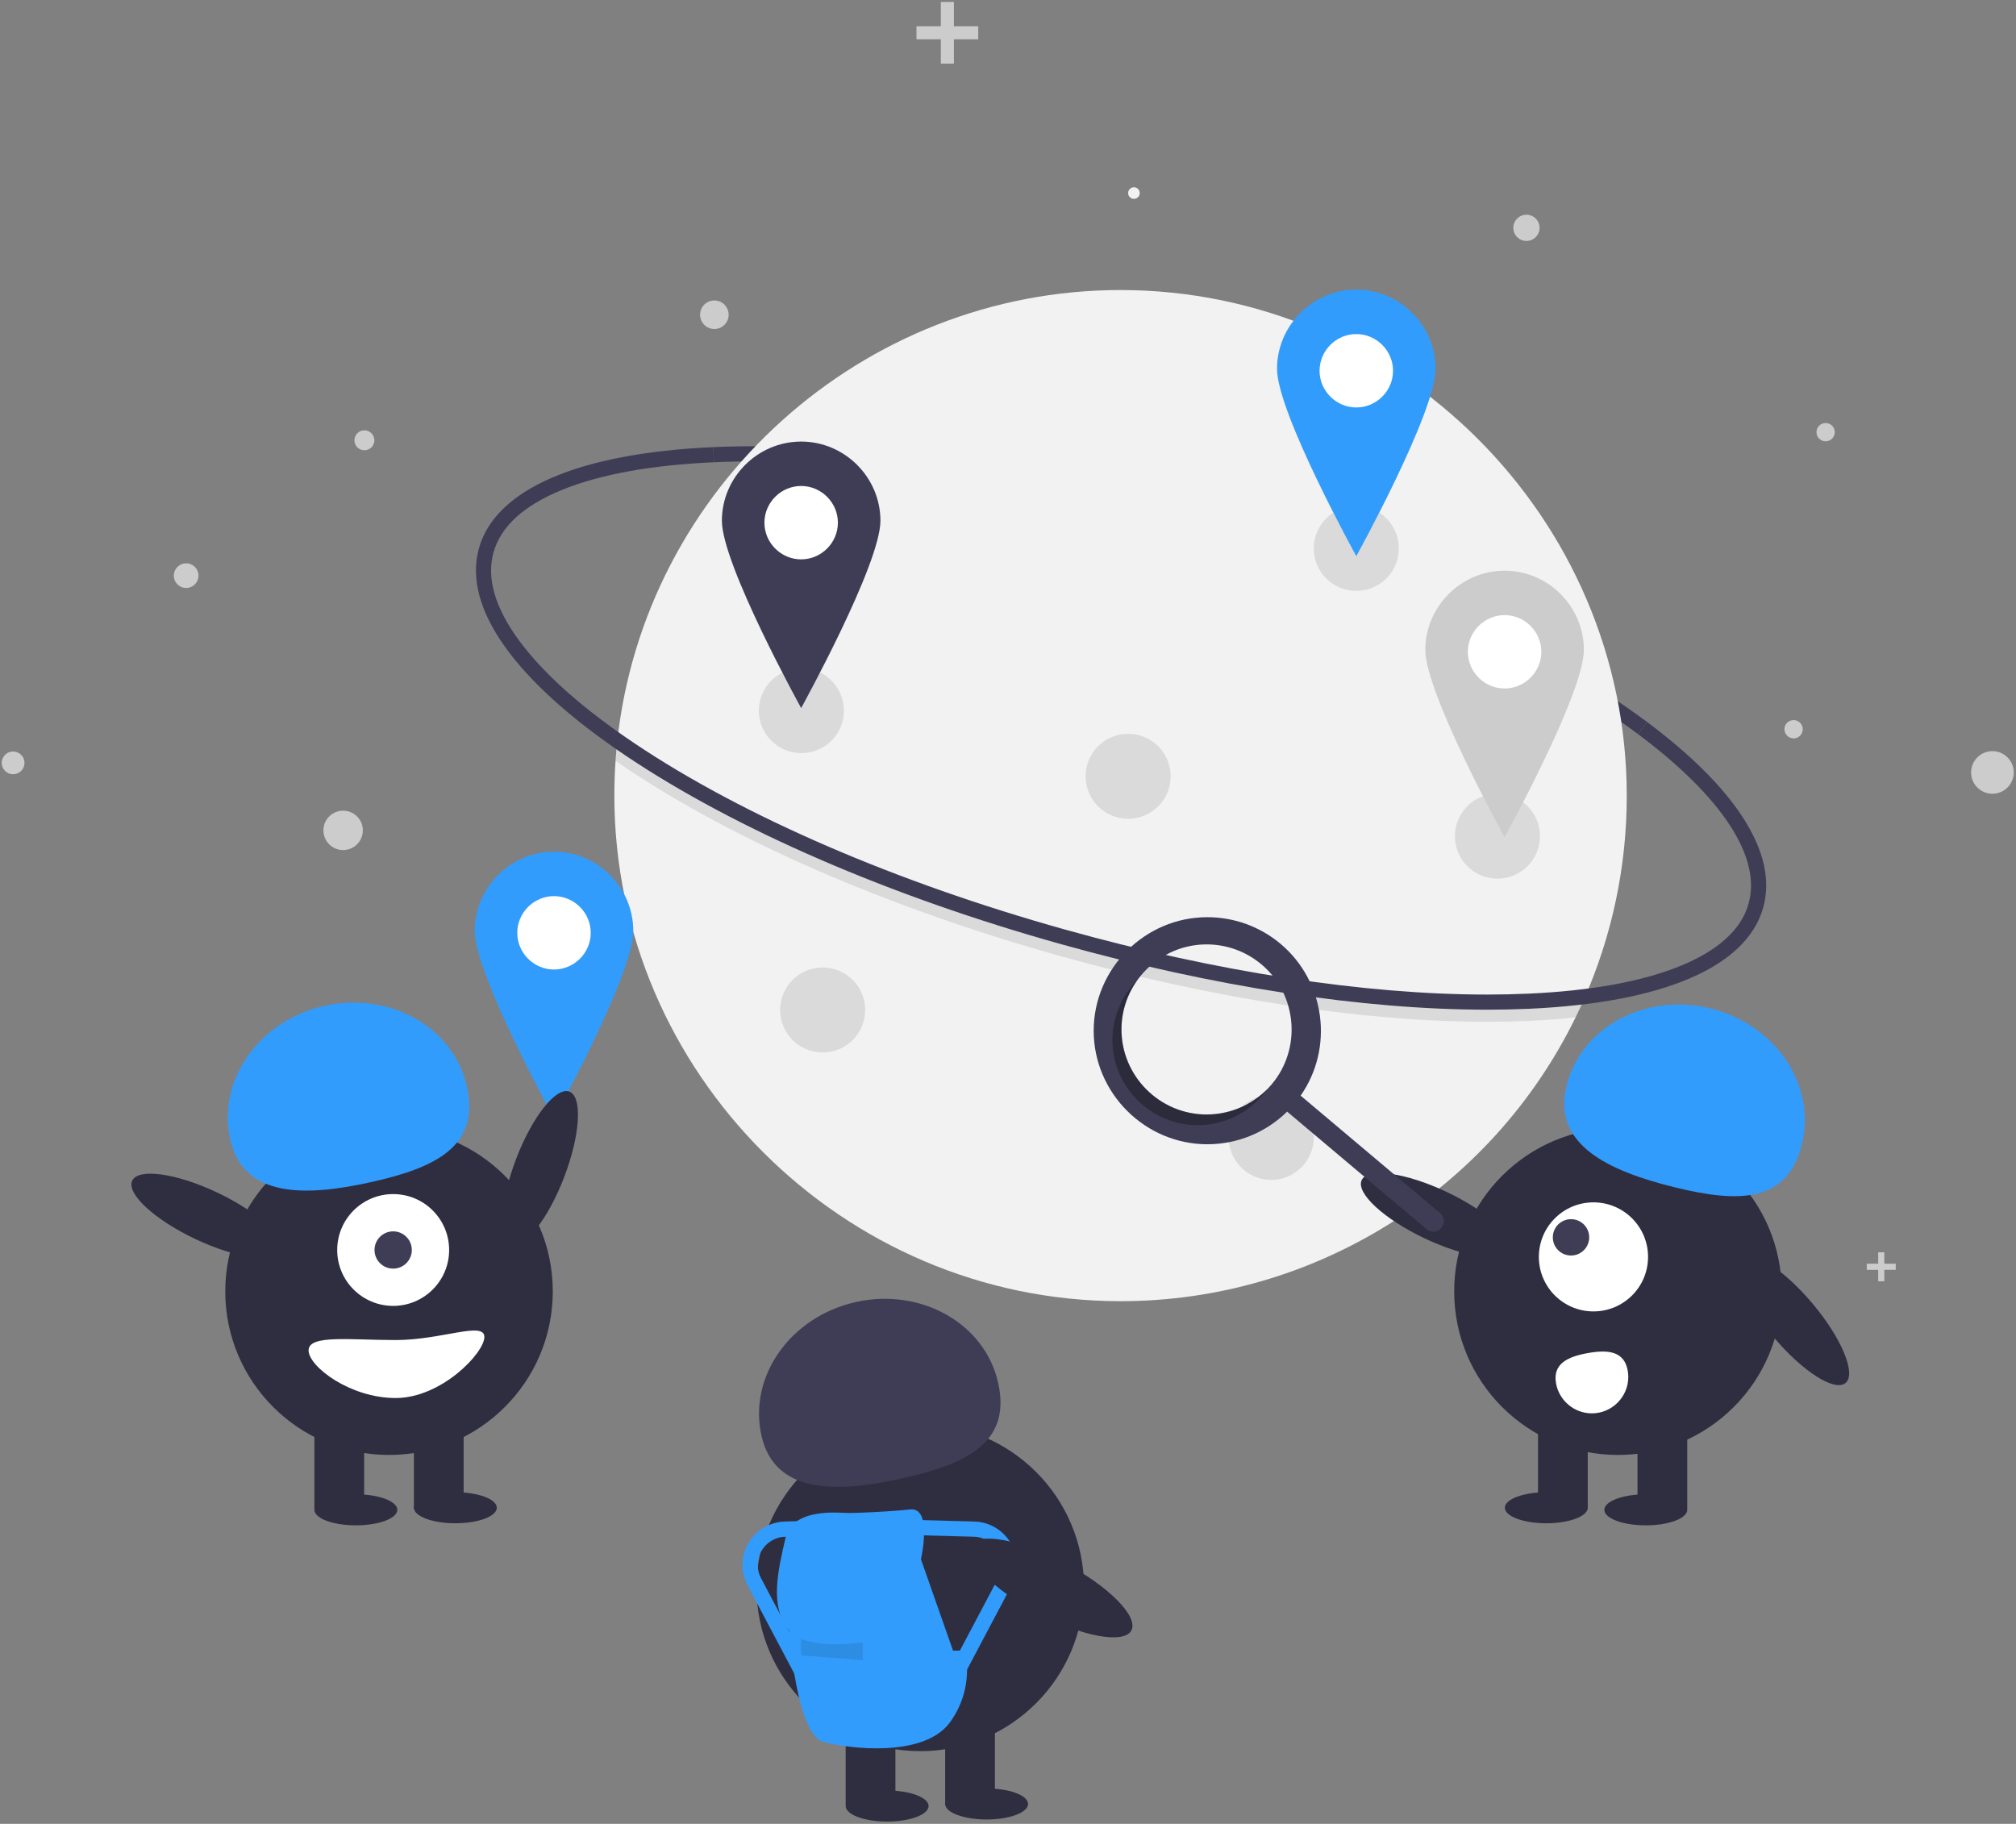 <?xml version="1.0" encoding="UTF-8" standalone="no"?>
<!DOCTYPE svg PUBLIC "-//W3C//DTD SVG 1.1//EN" "http://www.w3.org/Graphics/SVG/1.1/DTD/svg11.dtd">
<svg width="100%" height="100%" viewBox="0 0 913 826" version="1.1" xmlns="http://www.w3.org/2000/svg" xmlns:xlink="http://www.w3.org/1999/xlink" xml:space="preserve" xmlns:serif="http://www.serif.com/" style="fill-rule:evenodd;clip-rule:evenodd;stroke-linejoin:round;stroke-miterlimit:2;">
    <rect x="0" y="0" width="913" height="826" fill="#808080" stroke="none"/>
    <g transform="matrix(1,0,0,1,-1547,-2358)">
        <g transform="matrix(1,0,0,7.478,0,0)">
            <g transform="matrix(1.722,0,0,0.23,2003.38,370.544)">
                <g transform="matrix(1,0,0,1,-264.58,-239.572)">
                    <clipPath id="_clip1">
                        <rect x="0" y="0" width="529.16" height="479.144"/>
                    </clipPath>
                    <g clip-path="url(#_clip1)">
                        <g transform="matrix(1,0,0,1,-335.42,-210.428)">
                            <path d="M765.724,403.199C737.553,382.139 693.432,362.222 644.672,348.556C600.276,336.112 556.974,330.104 522.733,331.638L522.555,327.656C557.204,326.105 600.955,332.163 645.748,344.718C694.962,358.512 739.562,378.664 768.11,400.006L765.724,403.199Z" style="fill:rgb(63,61,86);fill-rule:nonzero;"/>
                        </g>
                        <g transform="matrix(1,0,0,1,-335.42,-210.428)">
                            <path d="M762.799,419.42C762.824,438.078 758.912,456.533 751.32,473.576C750.686,475.003 750.026,476.417 749.339,477.817C727.049,523.471 680.494,552.549 629.689,552.549C556.654,552.549 496.552,492.456 496.541,419.42C496.541,416.339 496.646,413.282 496.856,410.248C496.955,408.706 497.084,407.173 497.243,405.649C504.264,338.161 561.812,286.291 629.663,286.291C702.697,286.291 762.795,346.386 762.799,419.42L762.799,419.42Z" style="fill:rgb(242,242,242);fill-rule:nonzero;"/>
                        </g>
                        <g transform="matrix(1,0,0,1,-335.42,-210.428)">
                            <path d="M751.32,473.576C750.686,475.003 750.026,476.417 749.339,477.817C745.449,478.24 741.354,478.547 737.054,478.738C733.495,478.898 729.832,478.977 726.089,478.977C693.397,478.977 654.052,472.943 613.858,461.679C569.064,449.123 528.54,431.561 499.746,412.226C498.765,411.568 497.802,410.909 496.856,410.249C496.956,408.706 497.084,407.173 497.243,405.649C498.769,406.737 500.344,407.826 501.966,408.917C530.421,428.022 570.539,445.396 614.934,457.84C654.777,469.009 693.751,474.992 726.069,474.992C729.764,474.992 733.366,474.913 736.875,474.756C741.985,474.525 746.8,474.132 751.32,473.576Z" style="fill-opacity:0.1;fill-rule:nonzero;"/>
                        </g>
                        <g transform="matrix(1,0,0,1,-335.42,-210.428)">
                            <path d="M726.09,475.789C693.398,475.79 654.051,469.755 613.859,458.49C569.066,445.935 528.539,428.372 499.745,409.037C470.35,389.299 456.566,369.849 460.932,354.271C465.298,338.694 487.183,329.242 522.555,327.656L522.733,331.638C506.215,332.379 492.753,334.834 482.722,338.936C472.715,343.027 466.675,348.549 464.77,355.347C462.864,362.145 465.155,370.002 471.577,378.698C478.015,387.416 488.24,396.51 501.967,405.728C530.419,424.833 570.539,442.208 614.935,454.652C654.779,465.819 693.75,471.804 726.07,471.804C729.763,471.804 733.364,471.726 736.874,471.569C753.392,470.828 766.854,468.373 776.885,464.272C786.892,460.18 792.932,454.658 794.837,447.86C798.258,435.653 787.919,419.792 765.724,403.199L768.11,400.007C779.532,408.545 787.987,416.962 793.24,425.023C798.872,433.665 800.701,441.71 798.675,448.936C794.309,464.514 772.424,473.965 737.052,475.551C733.493,475.71 729.832,475.789 726.09,475.789Z" style="fill:rgb(63,61,86);fill-rule:nonzero;"/>
                        </g>
                        <circle cx="297.772" cy="50.327" r="1.526" style="fill:rgb(242,242,242);"/>
                        <circle cx="95.385" cy="115.426" r="2.624" style="fill:rgb(204,204,204);"/>
                        <circle cx="89.792" cy="218.145" r="5.185" style="fill:rgb(204,204,204);"/>
                        <circle cx="400.999" cy="59.481" r="3.455" style="fill:rgb(204,204,204);"/>
                        <circle cx="523.55" cy="202.89" r="5.61" style="fill:rgb(204,204,204);"/>
                        <circle cx="479.682" cy="113.287" r="2.407" style="fill:rgb(204,204,204);"/>
                        <circle cx="187.425" cy="82.364" r="3.755" style="fill:rgb(204,204,204);"/>
                        <circle cx="471.257" cy="191.514" r="2.407" style="fill:rgb(204,204,204);"/>
                        <circle cx="2.996" cy="200.371" r="2.996" style="fill:rgb(204,204,204);"/>
                        <circle cx="48.508" cy="151.068" r="3.244" style="fill:rgb(204,204,204);"/>
                        <path d="M256.822,6.402L250.42,6.402L250.42,0L246.985,0L246.985,6.402L240.58,6.402L240.58,9.84L246.985,9.84L246.985,16.242L250.42,16.242L250.42,9.84L256.822,9.84L256.822,6.402Z" style="fill:rgb(204,204,204);fill-rule:nonzero;"/>
                        <path d="M405.335,352.829L401.314,352.829L401.314,348.81L399.158,348.81L399.158,352.829L395.138,352.829L395.138,354.986L399.158,354.986L399.158,359.006L401.314,359.006L401.314,354.986L405.335,354.986L405.335,352.829Z" style="fill:rgb(204,204,204);fill-rule:nonzero;"/>
                        <path d="M498.123,332.252L495.118,332.252L495.118,329.247L493.504,329.247L493.504,332.252L490.499,332.252L490.499,333.866L493.504,333.866L493.504,336.871L495.118,336.871L495.118,333.866L498.123,333.866L498.123,332.252Z" style="fill:rgb(204,204,204);fill-rule:nonzero;"/>
                        <circle cx="210.308" cy="186.618" r="11.187" style="fill-opacity:0.1;"/>
                        <circle cx="333.876" cy="298.998" r="11.187" style="fill-opacity:0.1;"/>
                        <circle cx="296.247" cy="203.907" r="11.187" style="fill-opacity:0.1;"/>
                        <circle cx="215.902" cy="265.437" r="11.187" style="fill-opacity:0.1;"/>
                        <circle cx="356.251" cy="143.903" r="11.187" style="fill-opacity:0.1;"/>
                        <circle cx="393.372" cy="219.671" r="11.187" style="fill-opacity:0.1;"/>
                        <circle cx="356.251" cy="97.12" r="14.747" style="fill:white;"/>
                        <g transform="matrix(1,0,0,1,-335.42,-210.428)">
                            <path d="M691.67,286.191C680.233,286.191 670.822,295.602 670.822,307.039C670.822,318.554 691.67,356.365 691.67,356.365C691.67,356.365 712.519,318.554 712.519,307.039C712.519,295.602 703.108,286.191 691.67,286.191ZM691.67,317.21C686.37,317.21 682.009,312.848 682.009,307.548C682.009,302.248 686.37,297.886 691.67,297.886C696.971,297.886 701.332,302.248 701.332,307.548L701.332,307.548C701.332,312.848 696.971,317.21 691.67,317.21C691.67,317.21 691.67,317.21 691.67,317.21Z" style="fill:rgb(50,156,252);fill-rule:nonzero;"/>
                        </g>
                        <circle cx="210.251" cy="137.12" r="14.747" style="fill:white;"/>
                        <g transform="matrix(1,0,0,1,-335.42,-210.428)">
                            <path d="M545.67,326.191C534.233,326.191 524.822,335.602 524.822,347.039C524.822,358.554 545.67,396.365 545.67,396.365C545.67,396.365 566.519,358.554 566.519,347.039C566.519,335.602 557.108,326.191 545.67,326.191ZM545.67,357.21C540.37,357.21 536.009,352.848 536.009,347.548C536.009,342.248 540.37,337.886 545.67,337.886C550.971,337.886 555.332,342.248 555.332,347.548L555.332,347.548C555.332,352.848 550.971,357.21 545.67,357.21C545.67,357.21 545.67,357.21 545.67,357.21Z" style="fill:rgb(63,61,86);fill-rule:nonzero;"/>
                        </g>
                        <circle cx="395.251" cy="171.12" r="14.747" style="fill:white;"/>
                        <g transform="matrix(1,0,0,1,-335.42,-210.428)">
                            <path d="M730.67,360.191C719.233,360.191 709.822,369.602 709.822,381.039C709.822,392.554 730.67,430.365 730.67,430.365C730.67,430.365 751.519,392.554 751.519,381.039C751.519,369.602 742.108,360.191 730.67,360.191ZM730.67,391.21C725.37,391.21 721.009,386.848 721.009,381.548C721.009,376.248 725.37,371.886 730.67,371.886C735.971,371.886 740.332,376.248 740.332,381.548L740.332,381.548C740.332,386.848 735.971,391.21 730.67,391.21C730.67,391.21 730.67,391.21 730.67,391.21Z" style="fill:rgb(204,204,204);fill-rule:nonzero;"/>
                        </g>
                        <circle cx="145.251" cy="245.12" r="14.747" style="fill:white;"/>
                        <g transform="matrix(1,0,0,1,-335.42,-210.428)">
                            <path d="M480.67,434.191C469.233,434.191 459.822,443.602 459.822,455.039C459.822,466.554 480.67,504.365 480.67,504.365C480.67,504.365 501.519,466.554 501.519,455.039C501.519,443.602 492.108,434.191 480.67,434.191ZM480.67,465.21C475.37,465.21 471.009,460.848 471.009,455.548C471.009,450.248 475.37,445.886 480.67,445.886C485.971,445.886 490.332,450.248 490.332,455.548L490.332,455.548C490.332,460.848 485.971,465.21 480.67,465.21C480.67,465.21 480.67,465.21 480.67,465.21Z" style="fill:rgb(50,156,252);fill-rule:nonzero;"/>
                        </g>
                        <g transform="matrix(0.767,-0.642,0.642,0.767,-505.203,437.211)">
                            <ellipse cx="806.286" cy="557.447" rx="6.76" ry="21.534" style="fill:rgb(47,46,65);"/>
                        </g>
                        <circle cx="425.059" cy="339.542" r="43.067" style="fill:rgb(47,46,65);"/>
                        <rect x="430.204" y="373.341" width="13.084" height="23.442" style="fill:rgb(47,46,65);"/>
                        <rect x="404.037" y="373.341" width="13.084" height="23.442" style="fill:rgb(47,46,65);"/>
                        <ellipse cx="432.385" cy="397.055" rx="10.903" ry="4.089" style="fill:rgb(47,46,65);"/>
                        <ellipse cx="406.217" cy="396.51" rx="10.903" ry="4.089" style="fill:rgb(47,46,65);"/>
                        <g transform="matrix(1,0,0,1,-335.42,-210.428)">
                            <path d="M746.956,495.833C750.802,480.346 767.777,471.232 784.871,475.476C801.965,479.721 812.705,495.717 808.86,511.204C805.014,526.691 792.256,526.741 775.161,522.496C758.067,518.251 743.111,511.32 746.956,495.833Z" style="fill:rgb(50,156,252);fill-rule:nonzero;"/>
                        </g>
                        <g transform="matrix(0.429,-0.904,0.904,0.429,-407.406,735.729)">
                            <ellipse cx="711.971" cy="529.986" rx="6.76" ry="21.534" style="fill:rgb(47,46,65);"/>
                        </g>
                        <circle cx="418.621" cy="330.454" r="14.359" style="fill:white;"/>
                        <circle cx="412.719" cy="325.307" r="4.786" style="fill:rgb(63,61,86);"/>
                        <g transform="matrix(1,0,0,1,-335.42,-210.428)">
                            <path d="M763.048,570.797C763.151,571.363 763.203,571.937 763.203,572.512C763.203,577.763 758.881,582.084 753.63,582.084C749.023,582.084 745.038,578.759 744.212,574.226L744.209,574.208C743.267,569.006 747.289,567.165 752.492,566.223C757.694,565.281 762.106,565.595 763.048,570.797Z" style="fill:white;fill-rule:nonzero;"/>
                        </g>
                        <g transform="matrix(1,0,0,1,-335.42,-210.428)">
                            <path d="M671.784,458.477C666.391,453.926 659.558,451.429 652.502,451.429C636.101,451.429 622.604,464.925 622.604,481.327C622.604,497.728 636.101,511.225 652.502,511.225C660.349,511.225 667.888,508.136 673.479,502.631L710.152,533.576C710.649,533.996 711.279,534.226 711.929,534.226C713.441,534.226 714.684,532.982 714.684,531.471C714.684,530.661 714.328,529.892 713.71,529.368L713.706,529.365L677.032,498.42C685.816,485.814 683.525,468.386 671.784,458.477ZM669.419,495.44C665.166,500.481 658.896,503.395 652.3,503.395C640.012,503.395 629.9,493.283 629.9,480.995C629.9,468.707 640.012,458.595 652.3,458.595C657.586,458.595 662.705,460.466 666.745,463.875C676.137,471.8 677.344,486.049 669.419,495.44Z" style="fill:rgb(63,61,86);fill-rule:nonzero;"/>
                        </g>
                        <g transform="matrix(1,0,0,1,-335.42,-210.428)">
                            <path d="M637.854,498.114C628.992,490.635 627.327,477.448 634.053,468.002C633.625,468.433 633.211,468.885 632.811,469.357C629.402,473.397 627.531,478.516 627.531,483.802C627.531,496.09 637.643,506.202 649.931,506.202C656.527,506.202 662.797,503.289 667.05,498.248C667.449,497.775 667.825,497.291 668.177,496.795C659.997,505.015 646.718,505.592 637.854,498.114Z" style="fill-opacity:0.3;fill-rule:nonzero;"/>
                        </g>
                        <g transform="matrix(0.357,-0.934,0.934,0.357,-512.009,567.921)">
                            <ellipse cx="477.089" cy="517.447" rx="21.534" ry="6.76" style="fill:rgb(47,46,65);"/>
                        </g>
                        <circle cx="101.862" cy="339.541" r="43.067" style="fill:rgb(47,46,65);"/>
                        <rect x="82.236" y="373.341" width="13.084" height="23.442" style="fill:rgb(47,46,65);"/>
                        <rect x="108.404" y="373.341" width="13.084" height="23.442" style="fill:rgb(47,46,65);"/>
                        <ellipse cx="93.139" cy="397.055" rx="10.903" ry="4.089" style="fill:rgb(47,46,65);"/>
                        <ellipse cx="119.307" cy="396.51" rx="10.903" ry="4.089" style="fill:rgb(47,46,65);"/>
                        <circle cx="102.952" cy="328.638" r="14.719" style="fill:white;"/>
                        <circle cx="102.952" cy="328.638" r="4.906" style="fill:rgb(63,61,86);"/>
                        <g transform="matrix(1,0,0,1,-335.42,-210.428)">
                            <path d="M395.505,509.918C392.028,494.344 403.144,478.608 420.334,474.769C437.524,470.931 454.278,480.444 457.755,496.018C461.233,511.592 449.84,517.336 432.65,521.174C415.461,525.012 398.982,525.492 395.505,509.918Z" style="fill:rgb(50,156,252);fill-rule:nonzero;"/>
                        </g>
                        <g transform="matrix(0.429,-0.904,0.904,0.429,-592.104,443.711)">
                            <ellipse cx="388.774" cy="529.986" rx="6.76" ry="21.534" style="fill:rgb(47,46,65);"/>
                        </g>
                        <g transform="matrix(1,0,0,1,-335.42,-210.428)">
                            <path d="M416.127,565.506C416.127,569.721 426.981,578.045 439.024,578.045C451.067,578.045 462.359,566.178 462.359,561.963C462.359,557.748 451.067,562.781 439.024,562.781C426.981,562.781 416.127,561.291 416.127,565.506Z" style="fill:white;fill-rule:nonzero;"/>
                        </g>
                        <circle cx="241.581" cy="417.541" r="43.067" style="fill:rgb(47,46,65);"/>
                        <rect x="221.956" y="451.341" width="13.084" height="23.442" style="fill:rgb(47,46,65);"/>
                        <rect x="248.123" y="451.341" width="13.084" height="23.442" style="fill:rgb(47,46,65);"/>
                        <ellipse cx="232.859" cy="475.055" rx="10.903" ry="4.089" style="fill:rgb(47,46,65);"/>
                        <ellipse cx="259.026" cy="474.51" rx="10.903" ry="4.089" style="fill:rgb(47,46,65);"/>
                        <g transform="matrix(1,0,0,1,-335.42,-210.428)">
                            <path d="M535.224,587.918C531.747,572.344 542.863,556.608 560.053,552.769C577.243,548.931 593.997,558.444 597.475,574.018C600.952,589.592 589.56,595.336 572.37,599.174C555.18,603.012 538.702,603.492 535.224,587.918Z" style="fill:rgb(63,61,86);fill-rule:nonzero;"/>
                        </g>
                        <g transform="matrix(1,0,0,1,-335.42,-210.428)">
                            <path d="M577.174,620.507C577.174,620.507 580.298,606.761 574.362,607.386C568.426,608.01 560.304,608.323 558.117,608.323C555.93,608.323 543.433,606.761 541.559,614.883C539.685,623.006 537.185,633.003 542.496,639.252C542.496,639.252 544.371,666.744 551.556,668.618C558.742,670.493 577.799,672.68 584.672,663.62C588.742,658.168 590.227,651.199 588.733,644.562L585.609,644.562L577.174,620.507Z" style="fill:rgb(50,156,252);fill-rule:nonzero;"/>
                        </g>
                        <g transform="matrix(1,0,0,1,-335.42,-210.428)">
                            <path d="M545.62,641.438C545.62,641.438 550.931,643.938 561.866,642.376L561.866,647.062L545.62,645.812L545.62,641.438Z" style="fill-opacity:0.1;fill-rule:nonzero;"/>
                        </g>
                        <g transform="matrix(1,0,0,1,-335.42,-210.428)">
                            <path d="M585.311,657.103L581.775,655.234L597.504,625.468C598.07,624.398 598.365,623.206 598.365,621.996C598.365,617.995 595.134,614.675 591.134,614.568L574.627,614.123L574.734,610.124L591.242,610.569C597.394,610.734 602.365,615.841 602.365,621.996C602.365,623.858 601.911,625.691 601.041,627.337L585.311,657.103Z" style="fill:rgb(50,156,252);fill-rule:nonzero;"/>
                        </g>
                        <g transform="matrix(1,0,0,1,-335.42,-210.428)">
                            <path d="M547.294,657.103L531.564,627.337C530.694,625.691 530.24,623.858 530.24,621.996C530.24,615.841 535.21,610.735 541.363,610.569L557.871,610.124L557.978,614.123L541.471,614.568C537.471,614.675 534.24,617.995 534.24,621.996C534.24,623.206 534.535,624.398 535.101,625.468L550.83,655.234L547.294,657.103Z" style="fill:rgb(50,156,252);fill-rule:nonzero;"/>
                        </g>
                        <g transform="matrix(0.468,-0.884,0.884,0.468,-565.046,664.024)">
                            <ellipse cx="611.105" cy="627.848" rx="7.501" ry="23.892" style="fill:rgb(47,46,65);"/>
                        </g>
                    </g>
                </g>
            </g>
        </g>
    </g>
</svg>
